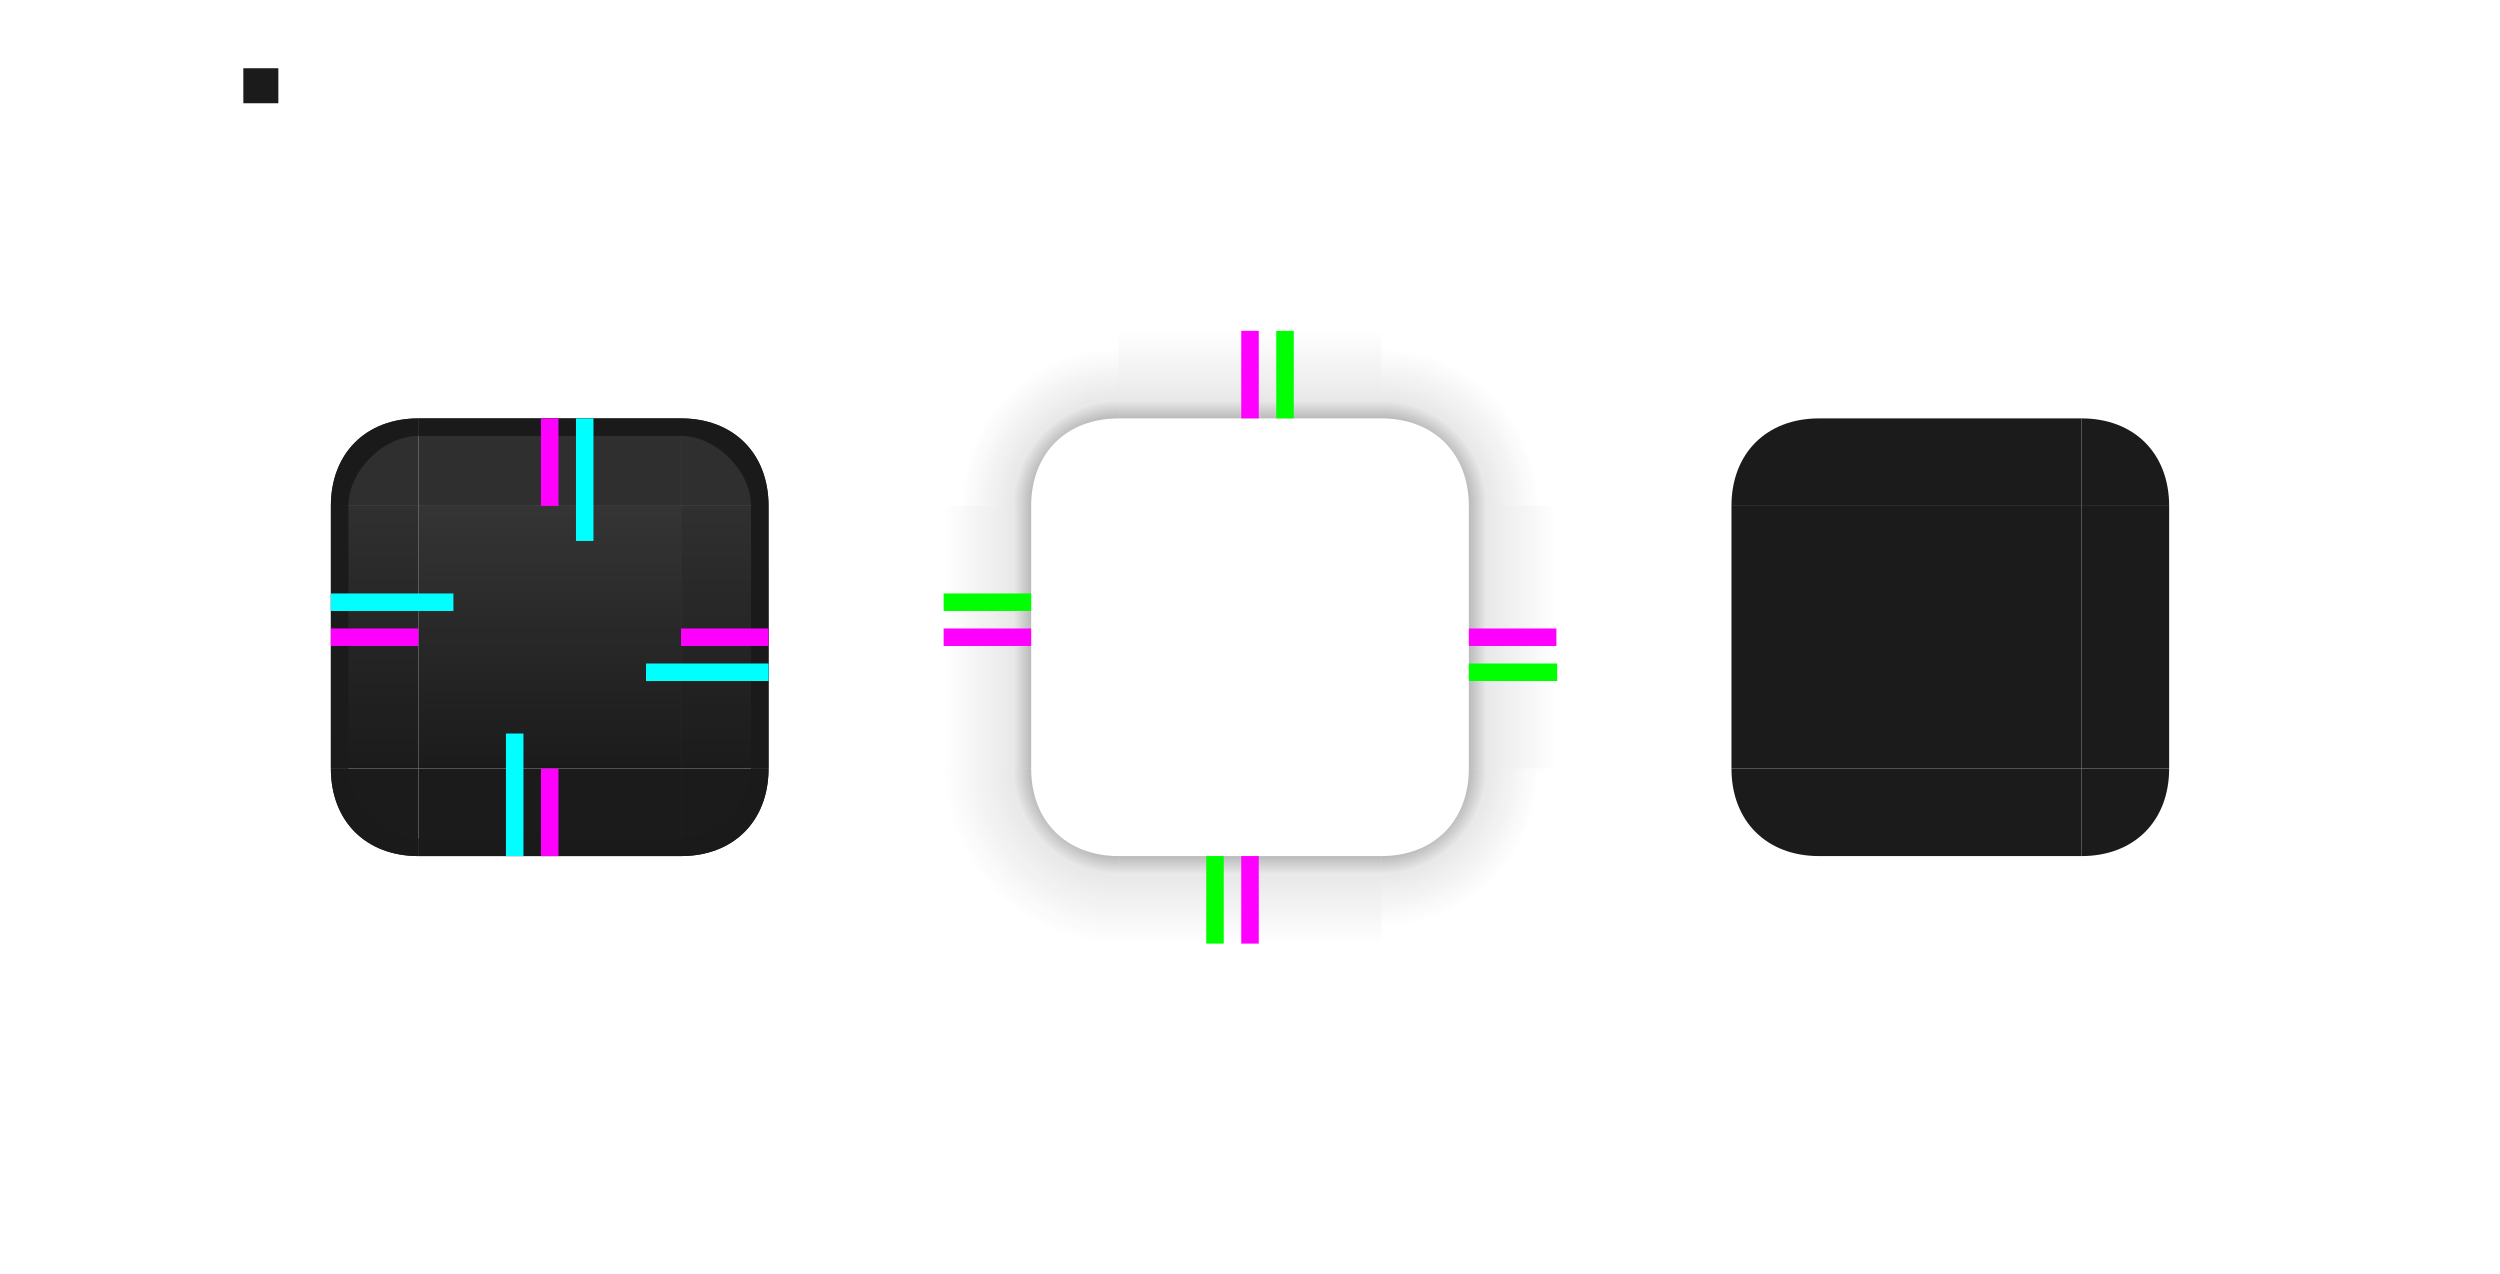 <?xml version="1.0" encoding="UTF-8" standalone="no"?>
<svg
   xmlns:dc="http://purl.org/dc/elements/1.1/"
   xmlns:cc="http://creativecommons.org/ns#"
   xmlns:rdf="http://www.w3.org/1999/02/22-rdf-syntax-ns#"
   xmlns:svg="http://www.w3.org/2000/svg"
   xmlns="http://www.w3.org/2000/svg"
   xmlns:xlink="http://www.w3.org/1999/xlink"
   xmlns:sodipodi="http://sodipodi.sourceforge.net/DTD/sodipodi-0.dtd"
   xmlns:inkscape="http://www.inkscape.org/namespaces/inkscape"
   width="37.781mm"
   height="19.26mm"
   viewBox="0 0 142.795 72.795"
   version="1.1"
   id="svg4399"
   inkscape:version="1.0.2 (e86c870879, 2021-01-15)"
   sodipodi:docname="tooltip.svg">
  <defs
     id="defs4393">
    <linearGradient
       inkscape:collect="always"
       id="linearGradient5443">
      <stop
         style="stop-color:#1b1b1b;stop-opacity:1;"
         offset="0"
         id="stop5439" />
      <stop
         style="stop-color:#1b1b1b;stop-opacity:0.85"
         offset="1"
         id="stop5441" />
    </linearGradient>
    <linearGradient
       inkscape:collect="always"
       id="linearGradient5435">
      <stop
         style="stop-color:#1b1b1b;stop-opacity:1;"
         offset="0"
         id="stop5431" />
      <stop
         style="stop-color:#1b1b1b;stop-opacity:0.85"
         offset="1"
         id="stop5433" />
    </linearGradient>
    <linearGradient
       inkscape:collect="always"
       id="linearGradient5427">
      <stop
         style="stop-color:#1b1b1b;stop-opacity:1;"
         offset="0"
         id="stop5423" />
      <stop
         style="stop-color:#1b1b1b;stop-opacity:0.85"
         offset="1"
         id="stop5425" />
    </linearGradient>
    <linearGradient
       inkscape:collect="always"
       xlink:href="#linearGradient5427"
       id="linearGradient5429"
       x1="233"
       y1="610"
       x2="233"
       y2="590"
       gradientUnits="userSpaceOnUse" />
    <linearGradient
       inkscape:collect="always"
       xlink:href="#linearGradient5435"
       id="linearGradient5437"
       x1="223"
       y1="610"
       x2="223"
       y2="585"
       gradientUnits="userSpaceOnUse" />
    <linearGradient
       inkscape:collect="always"
       xlink:href="#linearGradient5443"
       id="linearGradient5445"
       x1="242"
       y1="610"
       x2="242"
       y2="585"
       gradientUnits="userSpaceOnUse" />
    <linearGradient
       inkscape:collect="always"
       xlink:href="#linearGradient5353"
       id="linearGradient5255"
       x1="255"
       y1="602.5"
       x2="260"
       y2="602.5"
       gradientUnits="userSpaceOnUse"
       gradientTransform="translate(-8e-5,-1.3e-4)" />
    <linearGradient
       inkscape:collect="always"
       id="linearGradient5353">
      <stop
         style="stop-color:#1a1a1a;stop-opacity:0"
         offset="0"
         id="stop5349" />
      <stop
         style="stop-color:#1a1a1a;stop-opacity:0.098;"
         offset="0.8"
         id="stop968" />
      <stop
         style="stop-color:#1b1b1b;stop-opacity:0.3"
         offset="1"
         id="stop5351" />
    </linearGradient>
    <linearGradient
       inkscape:collect="always"
       xlink:href="#linearGradient5347"
       id="linearGradient5255-5"
       x1="255"
       y1="603"
       x2="260"
       y2="603"
       gradientUnits="userSpaceOnUse"
       gradientTransform="translate(-545,-1205)" />
    <linearGradient
       inkscape:collect="always"
       id="linearGradient5347">
      <stop
         style="stop-color:#1a1a1a;stop-opacity:0"
         offset="0"
         id="stop5343" />
      <stop
         style="stop-color:#1a1a1a;stop-opacity:0.098;"
         offset="0.8"
         id="stop966" />
      <stop
         style="stop-color:#1b1b1b;stop-opacity:0.3"
         offset="1"
         id="stop5345" />
    </linearGradient>
    <linearGradient
       inkscape:collect="always"
       xlink:href="#linearGradient5347"
       id="linearGradient5255-9"
       x1="255"
       y1="602.5"
       x2="260"
       y2="602.5"
       gradientUnits="userSpaceOnUse"
       gradientTransform="translate(330,-875)" />
    <linearGradient
       inkscape:collect="always"
       xlink:href="#linearGradient5251"
       id="linearGradient5255-7"
       x1="255"
       y1="602.5"
       x2="260"
       y2="602.5"
       gradientUnits="userSpaceOnUse"
       gradientTransform="translate(-875,-330)" />
    <linearGradient
       inkscape:collect="always"
       id="linearGradient5251">
      <stop
         style="stop-color:#1a1a1a;stop-opacity:0"
         offset="0"
         id="stop5247" />
      <stop
         style="stop-color:#1a1a1a;stop-opacity:0.1"
         offset="0.8"
         id="stop952" />
      <stop
         style="stop-color:#1b1b1a;stop-opacity:0.3"
         offset="1"
         id="stop5249" />
    </linearGradient>
    <radialGradient
       inkscape:collect="always"
       xlink:href="#linearGradient976"
       id="radialGradient5327"
       cx="265"
       cy="610"
       fx="265"
       fy="610"
       r="5"
       gradientUnits="userSpaceOnUse"
       gradientTransform="matrix(-2,0,0,-2,795,1830)" />
    <linearGradient
       inkscape:collect="always"
       id="linearGradient976">
      <stop
         style="stop-color:#1b1b1b;stop-opacity:1"
         offset="0"
         id="stop970" />
      <stop
         style="stop-color:#1a1a1a;stop-opacity:0.3"
         offset="0.5"
         id="stop991" />
      <stop
         style="stop-color:#1a1a1a;stop-opacity:0.1"
         offset="0.6"
         id="stop1383" />
      <stop
         style="stop-color:#1a1a1a;stop-opacity:0"
         offset="1"
         id="stop974" />
    </linearGradient>
    <radialGradient
       inkscape:collect="always"
       xlink:href="#linearGradient960"
       id="radialGradient5327-1"
       cx="265"
       cy="610"
       fx="265"
       fy="610"
       r="5"
       gradientUnits="userSpaceOnUse"
       gradientTransform="matrix(0,2,-2,0,1500,80)" />
    <linearGradient
       inkscape:collect="always"
       id="linearGradient960">
      <stop
         style="stop-color:#1b1b1b;stop-opacity:1"
         offset="0"
         id="stop954" />
      <stop
         style="stop-color:#1a1a1a;stop-opacity:0.3"
         offset="0.5"
         id="stop964" />
      <stop
         style="stop-color:#1a1a1a;stop-opacity:0.1"
         offset="0.6"
         id="stop956" />
      <stop
         style="stop-color:#1a1a1a;stop-opacity:0"
         offset="0.9"
         id="stop962" />
      <stop
         style="stop-color:#1a1a1a;stop-opacity:0"
         offset="1"
         id="stop958" />
    </linearGradient>
    <radialGradient
       inkscape:collect="always"
       xlink:href="#linearGradient960"
       id="radialGradient5327-6"
       cx="265"
       cy="610"
       fx="265"
       fy="610"
       r="5"
       gradientUnits="userSpaceOnUse"
       gradientTransform="matrix(2,0,0,2,-250,-625)" />
    <radialGradient
       inkscape:collect="always"
       xlink:href="#linearGradient5325"
       id="radialGradient5327-0"
       cx="265"
       cy="610"
       fx="265"
       fy="610"
       r="5"
       gradientUnits="userSpaceOnUse"
       gradientTransform="matrix(0,-2,2,0,-955,1125)" />
    <linearGradient
       inkscape:collect="always"
       id="linearGradient5325">
      <stop
         style="stop-color:#1b1b1b;stop-opacity:1"
         offset="0"
         id="stop5321" />
      <stop
         style="stop-color:#1a1a1a;stop-opacity:0.3"
         offset="0.5"
         id="stop996" />
      <stop
         style="stop-color:#1a1a1a;stop-opacity:0.1"
         offset="0.6"
         id="stop994" />
      <stop
         style="stop-color:#1a1a1a;stop-opacity:0"
         offset="0.9"
         id="stop5355" />
      <stop
         style="stop-color:#1a1a1a;stop-opacity:0"
         offset="1"
         id="stop5323" />
    </linearGradient>
  </defs>
  <sodipodi:namedview
     id="base"
     pagecolor="#e5ffff"
     bordercolor="#666666"
     borderopacity="1.0"
     inkscape:pageopacity="1"
     inkscape:pageshadow="2"
     inkscape:zoom="13.085789"
     inkscape:cx="68.471127"
     inkscape:cy="38.210738"
     inkscape:document-units="px"
     inkscape:current-layer="layer1"
     inkscape:document-rotation="0"
     showgrid="true"
     inkscape:window-width="2560"
     inkscape:window-height="1280"
     inkscape:window-x="0"
     inkscape:window-y="0"
     inkscape:window-maximized="1"
     fit-margin-left="5"
     fit-margin-top="5"
     fit-margin-bottom="5"
     fit-margin-right="5">
    <inkscape:grid
       type="xygrid"
       id="grid4980"
       originx="-201.102"
       originy="-566.102" />
  </sodipodi:namedview>
  <g
     inkscape:label="Ebene 1"
     inkscape:groupmode="layer"
     id="layer1"
     transform="translate(-201.102,-566.102)">
    <rect
       style="fill:url(#linearGradient5255);fill-opacity:1;stroke:none;stroke-opacity:0"
       id="shadow-left"
       width="5"
       height="15"
       x="255"
       y="595"
       inkscape:label="#shadow-left" />
    <rect
       style="fill:url(#linearGradient5255-5);fill-opacity:1;stroke:none;stroke-opacity:0"
       id="shadow-right"
       width="5"
       height="15"
       x="-290"
       y="-610"
       transform="scale(-1)"
       inkscape:label="#shadow-right" />
    <rect
       style="fill:url(#linearGradient5255-9);fill-opacity:1;stroke:none;stroke-opacity:0"
       id="shadow-top"
       width="5"
       height="15"
       x="585"
       y="-280"
       transform="rotate(90)"
       inkscape:label="#shadow-top" />
    <rect
       style="fill:url(#linearGradient5255-7);fill-opacity:1;stroke:none;stroke-opacity:0"
       id="shadow-bottom"
       width="5"
       height="15"
       x="-620"
       y="265"
       transform="rotate(-90)"
       inkscape:transform-center-x="0.089282979"
       inkscape:transform-center-y="0.17857143"
       inkscape:label="#shadow-bottom" />
    <path
       style="fill:url(#radialGradient5327);fill-opacity:1;stroke:none;stroke-width:1px;stroke-linecap:butt;stroke-linejoin:miter;stroke-opacity:1"
       d="m 260,610 h -5 v 10 h 10 v -5 c -3,0 -5,-2 -5,-5 z"
       id="shadow-bottomleft"
       sodipodi:nodetypes="cccccc"
       inkscape:label="#shadow-bottomleft" />
    <path
       style="fill:url(#radialGradient5327-1);fill-opacity:1;stroke:none;stroke-width:1px;stroke-linecap:butt;stroke-linejoin:miter;stroke-opacity:1"
       d="m 280,615 v 5 h 10 v -10 l -5,-1.3e-4 c 0,3 -2,5 -5,5 z"
       id="shadow-bottomright"
       sodipodi:nodetypes="cccccc"
       inkscape:label="#shadow-bottomright" />
    <path
       style="fill:url(#radialGradient5327-6);fill-opacity:1;stroke:none;stroke-width:1px;stroke-linecap:butt;stroke-linejoin:miter;stroke-opacity:1"
       d="m 285,595 h 5 v -10 h -10 v 5 c 3,0 5,2 5,5 z"
       id="shadow-topright"
       sodipodi:nodetypes="cccccc"
       inkscape:label="#shadow-topright" />
    <path
       style="fill:url(#radialGradient5327-0);fill-opacity:1;stroke:none;stroke-width:1px;stroke-linecap:butt;stroke-linejoin:miter;stroke-opacity:1"
       d="m 265,590 v -5 h -10 v 10 h 5 c 0,-3 2,-5 5,-5 z"
       id="shadow-topleft"
       sodipodi:nodetypes="cccccc"
       inkscape:label="#shadow-topleft" />
    <rect
       style="opacity:0.206;fill:#ff00ff;fill-opacity:0;stroke:none;stroke-opacity:0"
       id="rect5411"
       width="5"
       height="1"
       x="255"
       y="602" />
    <rect
       style="fill:#ff00ff;fill-opacity:1;stroke:none;stroke-opacity:0"
       id="shadow-hint-left-margin"
       width="5"
       height="1"
       x="255"
       y="602"
       inkscape:label="#shadow-hint-left-margin" />
    <rect
       style="fill:#ff00ff;fill-opacity:1;stroke:none;stroke-opacity:0"
       id="shadow-hint-top-margin"
       width="1"
       height="5"
       x="272"
       y="585"
       inkscape:label="#shadow-hint-top-margin" />
    <rect
       style="fill:#ff00ff;fill-opacity:1;stroke:none;stroke-opacity:0"
       id="shadow-hint-right-margin"
       width="5"
       height="1"
       x="285"
       y="602"
       inkscape:label="#shadow-hint-right-margin" />
    <rect
       style="fill:#ff00ff;fill-opacity:1;stroke:none;stroke-opacity:0"
       id="shadow-hint-bottom-margin"
       width="1"
       height="5"
       x="272"
       y="615"
       inkscape:label="#shadow-hint-bottom-margin" />
    <rect
       style="fill:#00ff00;fill-opacity:1;stroke:none;stroke-width:0.775;stroke-opacity:0"
       id="shadow-hint-top-inset"
       width="1"
       height="5"
       x="274"
       y="585"
       inkscape:label="#shadow-hint-top-inset" />
    <rect
       style="fill:#00ff00;fill-opacity:1;stroke:none;stroke-width:0.639;stroke-opacity:0"
       id="shadow-hint-right-inset"
       width="5.045"
       height="1"
       x="285"
       y="604"
       inkscape:label="#shadow-hint-right-inset" />
    <rect
       style="fill:#00ff00;fill-opacity:1;stroke:none;stroke-width:0.775;stroke-opacity:0"
       id="shadow-hint-bottom-margin-0"
       width="1"
       height="5"
       x="270"
       y="615"
       inkscape:label="#shadow-hint-bottom-margin" />
    <rect
       style="fill:#00ff00;fill-opacity:1;stroke:none;stroke-width:0.632;stroke-opacity:0"
       id="shadow-hint-left-inset"
       width="5"
       height="1"
       x="255"
       y="600"
       inkscape:label="#shadow-hint-left-inset" />
    <rect
       style="fill:url(#linearGradient5429);fill-opacity:1;stroke-opacity:0"
       id="center"
       width="15"
       height="15"
       x="225"
       y="595"
       inkscape:label="#center" />
    <g
       id="left"
       inkscape:label="#left">
      <rect
         style="fill:url(#linearGradient5437);fill-opacity:1;stroke-opacity:0"
         id="rect4988"
         width="5"
         height="15"
         x="220"
         y="595" />
      <path
         style="fill:#1b1b1b;fill-opacity:1;stroke:none;stroke-width:1px;stroke-linecap:butt;stroke-linejoin:miter;stroke-opacity:1"
         d="m 220,595 v 15 h 1 v -15 z"
         id="path4994" />
    </g>
    <g
       id="right"
       inkscape:label="#right">
      <rect
         style="fill:url(#linearGradient5445);fill-opacity:1;stroke-opacity:0"
         id="rect4984"
         width="5"
         height="15"
         x="240"
         y="595" />
      <path
         style="fill:#1a1a1a;stroke:none;stroke-width:1px;stroke-linecap:butt;stroke-linejoin:miter;stroke-opacity:1"
         d="m 244,595 v 15 h 1 v -15 z"
         id="path4996" />
    </g>
    <g
       id="top"
       inkscape:label="#top">
      <rect
         style="fill:#1b1b1b;fill-opacity:0.91;stroke-opacity:0"
         id="rect4986"
         width="15"
         height="5"
         x="225"
         y="590" />
      <path
         style="fill:#1a1a1a;stroke:none;stroke-width:1px;stroke-linecap:butt;stroke-linejoin:miter;stroke-opacity:1"
         d="m 225,590 h 15 v 1 h -15 z"
         id="path4998" />
    </g>
    <g
       id="bottom"
       inkscape:label="#bottom">
      <rect
         style="fill:#1b1b1b;fill-opacity:1;stroke-opacity:0"
         id="rect4990"
         width="15"
         height="5"
         x="225"
         y="610" />
      <path
         style="fill:#1a1a1a;stroke:none;stroke-width:1px;stroke-linecap:butt;stroke-linejoin:miter;stroke-opacity:1"
         d="m 225,615 h 15 v -1 h -15 z"
         id="path5000" />
    </g>
    <g
       id="topleft"
       inkscape:label="#topleft">
      <path
         style="fill:#1b1b1b;fill-opacity:0.91;stroke:none;stroke-width:1px;stroke-linecap:butt;stroke-linejoin:miter;stroke-opacity:1"
         d="m 225,590 c -3,0 -5,2 -5,5 h 5 z"
         id="path5002"
         sodipodi:nodetypes="cccc" />
      <path
         style="fill:#1a1a1a;stroke:none;stroke-width:1px;stroke-linecap:butt;stroke-linejoin:miter;stroke-opacity:1"
         d="m 220,595 c 0,-3 2,-5 5,-5 v 1 c -2,0 -4,2 -4,4 z"
         id="path5033"
         sodipodi:nodetypes="ccccc" />
    </g>
    <g
       id="topright"
       inkscape:label="#topright">
      <path
         style="fill:#1b1b1b;fill-opacity:0.91;stroke:none;stroke-width:1px;stroke-linecap:butt;stroke-linejoin:miter;stroke-opacity:1"
         d="m 245,595 c 0,-3 -2,-5 -5,-5 v 5 z"
         id="path5002-4"
         sodipodi:nodetypes="cccc" />
      <path
         style="fill:#1a1a1a;stroke:none;stroke-width:1px;stroke-linecap:butt;stroke-linejoin:miter;stroke-opacity:1"
         d="m 240,590 c 3,0 5,2 5,5 h -1 c 0,-2 -2,-4 -4,-4 z"
         id="path5033-6"
         sodipodi:nodetypes="ccccc" />
    </g>
    <g
       id="bottomright"
       inkscape:label="#bottomright">
      <path
         style="fill:#1b1b1b;fill-opacity:1;stroke:none;stroke-width:1px;stroke-linecap:butt;stroke-linejoin:miter;stroke-opacity:1"
         d="m 240,615 c 3,0 5,-2 5,-5 h -5 z"
         id="path5002-44"
         sodipodi:nodetypes="cccc" />
      <path
         style="fill:#1a1a1a;stroke:none;stroke-width:1px;stroke-linecap:butt;stroke-linejoin:miter;stroke-opacity:1"
         d="m 245,610 c 0,3 -2,5 -5,5 v -1 c 2,0 4,-2 4,-4 z"
         id="path5033-3"
         sodipodi:nodetypes="ccccc" />
    </g>
    <g
       id="bottomleft"
       inkscape:label="#bottomleft">
      <path
         style="fill:#1b1b1b;fill-opacity:1;stroke:none;stroke-width:1px;stroke-linecap:butt;stroke-linejoin:miter;stroke-opacity:1"
         d="m 220,610 c 0,3 2,5 5,5 v -5 z"
         id="path5002-7"
         sodipodi:nodetypes="cccc" />
      <path
         style="fill:#1a1a1a;stroke:none;stroke-width:1px;stroke-linecap:butt;stroke-linejoin:miter;stroke-opacity:1"
         d="m 225,615 c -3,0 -5,-2 -5,-5 h 1 c 0,2 2,4 4,4 z"
         id="path5033-1"
         sodipodi:nodetypes="ccccc" />
    </g>
    <rect
       style="fill:#1b1b1b;fill-opacity:1;stroke-opacity:0"
       id="mask-center"
       width="15"
       height="15"
       x="305"
       y="595"
       inkscape:label="#mask-center" />
    <g
       id="g5092-3"
       transform="translate(80)">
      <rect
         style="fill:#1b1b1b;fill-opacity:1;stroke-opacity:0"
         id="mask-left"
         width="5"
         height="15"
         x="220"
         y="595"
         inkscape:label="#mask-left" />
    </g>
    <g
       id="g5076-8"
       transform="translate(80)">
      <rect
         style="fill:#1b1b1b;fill-opacity:1;stroke-opacity:0"
         id="mask-right"
         width="5"
         height="15"
         x="240"
         y="595"
         inkscape:label="#mask-right" />
    </g>
    <g
       id="g5068-4"
       transform="translate(80)">
      <rect
         style="fill:#1b1b1b;fill-opacity:1;stroke-opacity:0"
         id="mask-top"
         width="15"
         height="5"
         x="225"
         y="590"
         inkscape:label="#mask-top" />
    </g>
    <g
       id="g5084-8"
       transform="translate(80)">
      <rect
         style="fill:#1b1b1b;fill-opacity:1;stroke-opacity:0"
         id="mask-bottom"
         width="15"
         height="5"
         x="225"
         y="610"
         inkscape:label="#mask-bottom" />
    </g>
    <g
       id="g5064-7"
       transform="translate(80)">
      <path
         style="fill:#1b1b1b;fill-opacity:1;stroke:none;stroke-width:1px;stroke-linecap:butt;stroke-linejoin:miter;stroke-opacity:1"
         d="m 225,590 c -3,0 -5,2 -5,5 h 5 z"
         id="mask-topleft"
         sodipodi:nodetypes="cccc"
         inkscape:label="#mask-topleft" />
    </g>
    <g
       id="g5072-3"
       transform="translate(80)">
      <path
         style="fill:#1b1b1b;fill-opacity:1;stroke:none;stroke-width:1px;stroke-linecap:butt;stroke-linejoin:miter;stroke-opacity:1"
         d="m 245,595 c 0,-3 -2,-5 -5,-5 v 5 z"
         id="mask-topright"
         sodipodi:nodetypes="cccc"
         inkscape:label="#mask-topright" />
    </g>
    <g
       id="g5080-0"
       transform="translate(80)">
      <path
         style="fill:#1b1b1b;fill-opacity:1;stroke:none;stroke-width:1px;stroke-linecap:butt;stroke-linejoin:miter;stroke-opacity:1"
         d="m 240,615 c 3,0 5,-2 5,-5 h -5 z"
         id="mask-bottomright"
         sodipodi:nodetypes="cccc"
         inkscape:label="#mask-bottomright" />
    </g>
    <g
       id="g5088-5"
       transform="translate(80)">
      <path
         style="fill:#1b1b1b;fill-opacity:1;stroke:none;stroke-width:1px;stroke-linecap:butt;stroke-linejoin:miter;stroke-opacity:1"
         d="m 220,610 c 0,3 2,5 5,5 v -5 z"
         id="mask-bottomleft"
         sodipodi:nodetypes="cccc"
         inkscape:label="#mask-bottomleft" />
    </g>
    <rect
       style="fill:#ff00ff;fill-opacity:1;stroke:none;stroke-opacity:0"
       id="hint-top-margin"
       width="1"
       height="5"
       x="232"
       y="590"
       inkscape:label="#hint-top-margin" />
    <rect
       style="fill:#ff00ff;fill-opacity:1;stroke:none;stroke-opacity:0"
       id="hint-right-margin"
       width="5"
       height="1"
       x="240"
       y="602"
       inkscape:label="#hint-right-margin" />
    <rect
       style="fill:#ff00ff;fill-opacity:1;stroke:none;stroke-opacity:0"
       id="hint-left-margin"
       width="5"
       height="1"
       x="220"
       y="602"
       inkscape:label="#hint-left-margin" />
    <rect
       style="fill:#ff00ff;fill-opacity:1;stroke:none;stroke-opacity:0"
       id="hint-bottom-margin"
       width="1"
       height="5"
       x="232"
       y="610"
       inkscape:label="#hint-bottom-margin" />
    <rect
       style="opacity:1;fill:#1b1b1b;fill-opacity:1;stroke:none;stroke-opacity:0"
       id="hint-stretch-borders"
       width="2"
       height="2"
       x="215"
       y="570"
       inkscape:label="#hint-stretch-borders" />
    <rect
       style="fill:#00ffff;fill-opacity:1;stroke:none;stroke-width:1.183;stroke-opacity:0"
       id="thick-hint-left-margin"
       width="7"
       height="1"
       x="220"
       y="600"
       inkscape:label="#thick-hint-left-margin" />
    <rect
       style="fill:#00ffff;fill-opacity:1;stroke:none;stroke-width:1.183;stroke-opacity:0"
       id="thick-hint-top-margin"
       width="1"
       height="7"
       x="234"
       y="590"
       inkscape:label="#thick-hint-top-margin" />
    <rect
       style="fill:#00ffff;fill-opacity:1;stroke:none;stroke-width:1.183;stroke-opacity:0"
       id="thick-hint-right-margin"
       width="7"
       height="1"
       x="238"
       y="604"
       inkscape:label="#thick-hint-right-margin" />
    <rect
       style="fill:#00ffff;fill-opacity:1;stroke:none;stroke-width:1.183;stroke-opacity:0"
       id="thick-hint-bottom-margin"
       width="1"
       height="7"
       x="230"
       y="608"
       inkscape:label="#thick-hint-bottom-margin" />
  </g>
</svg>
